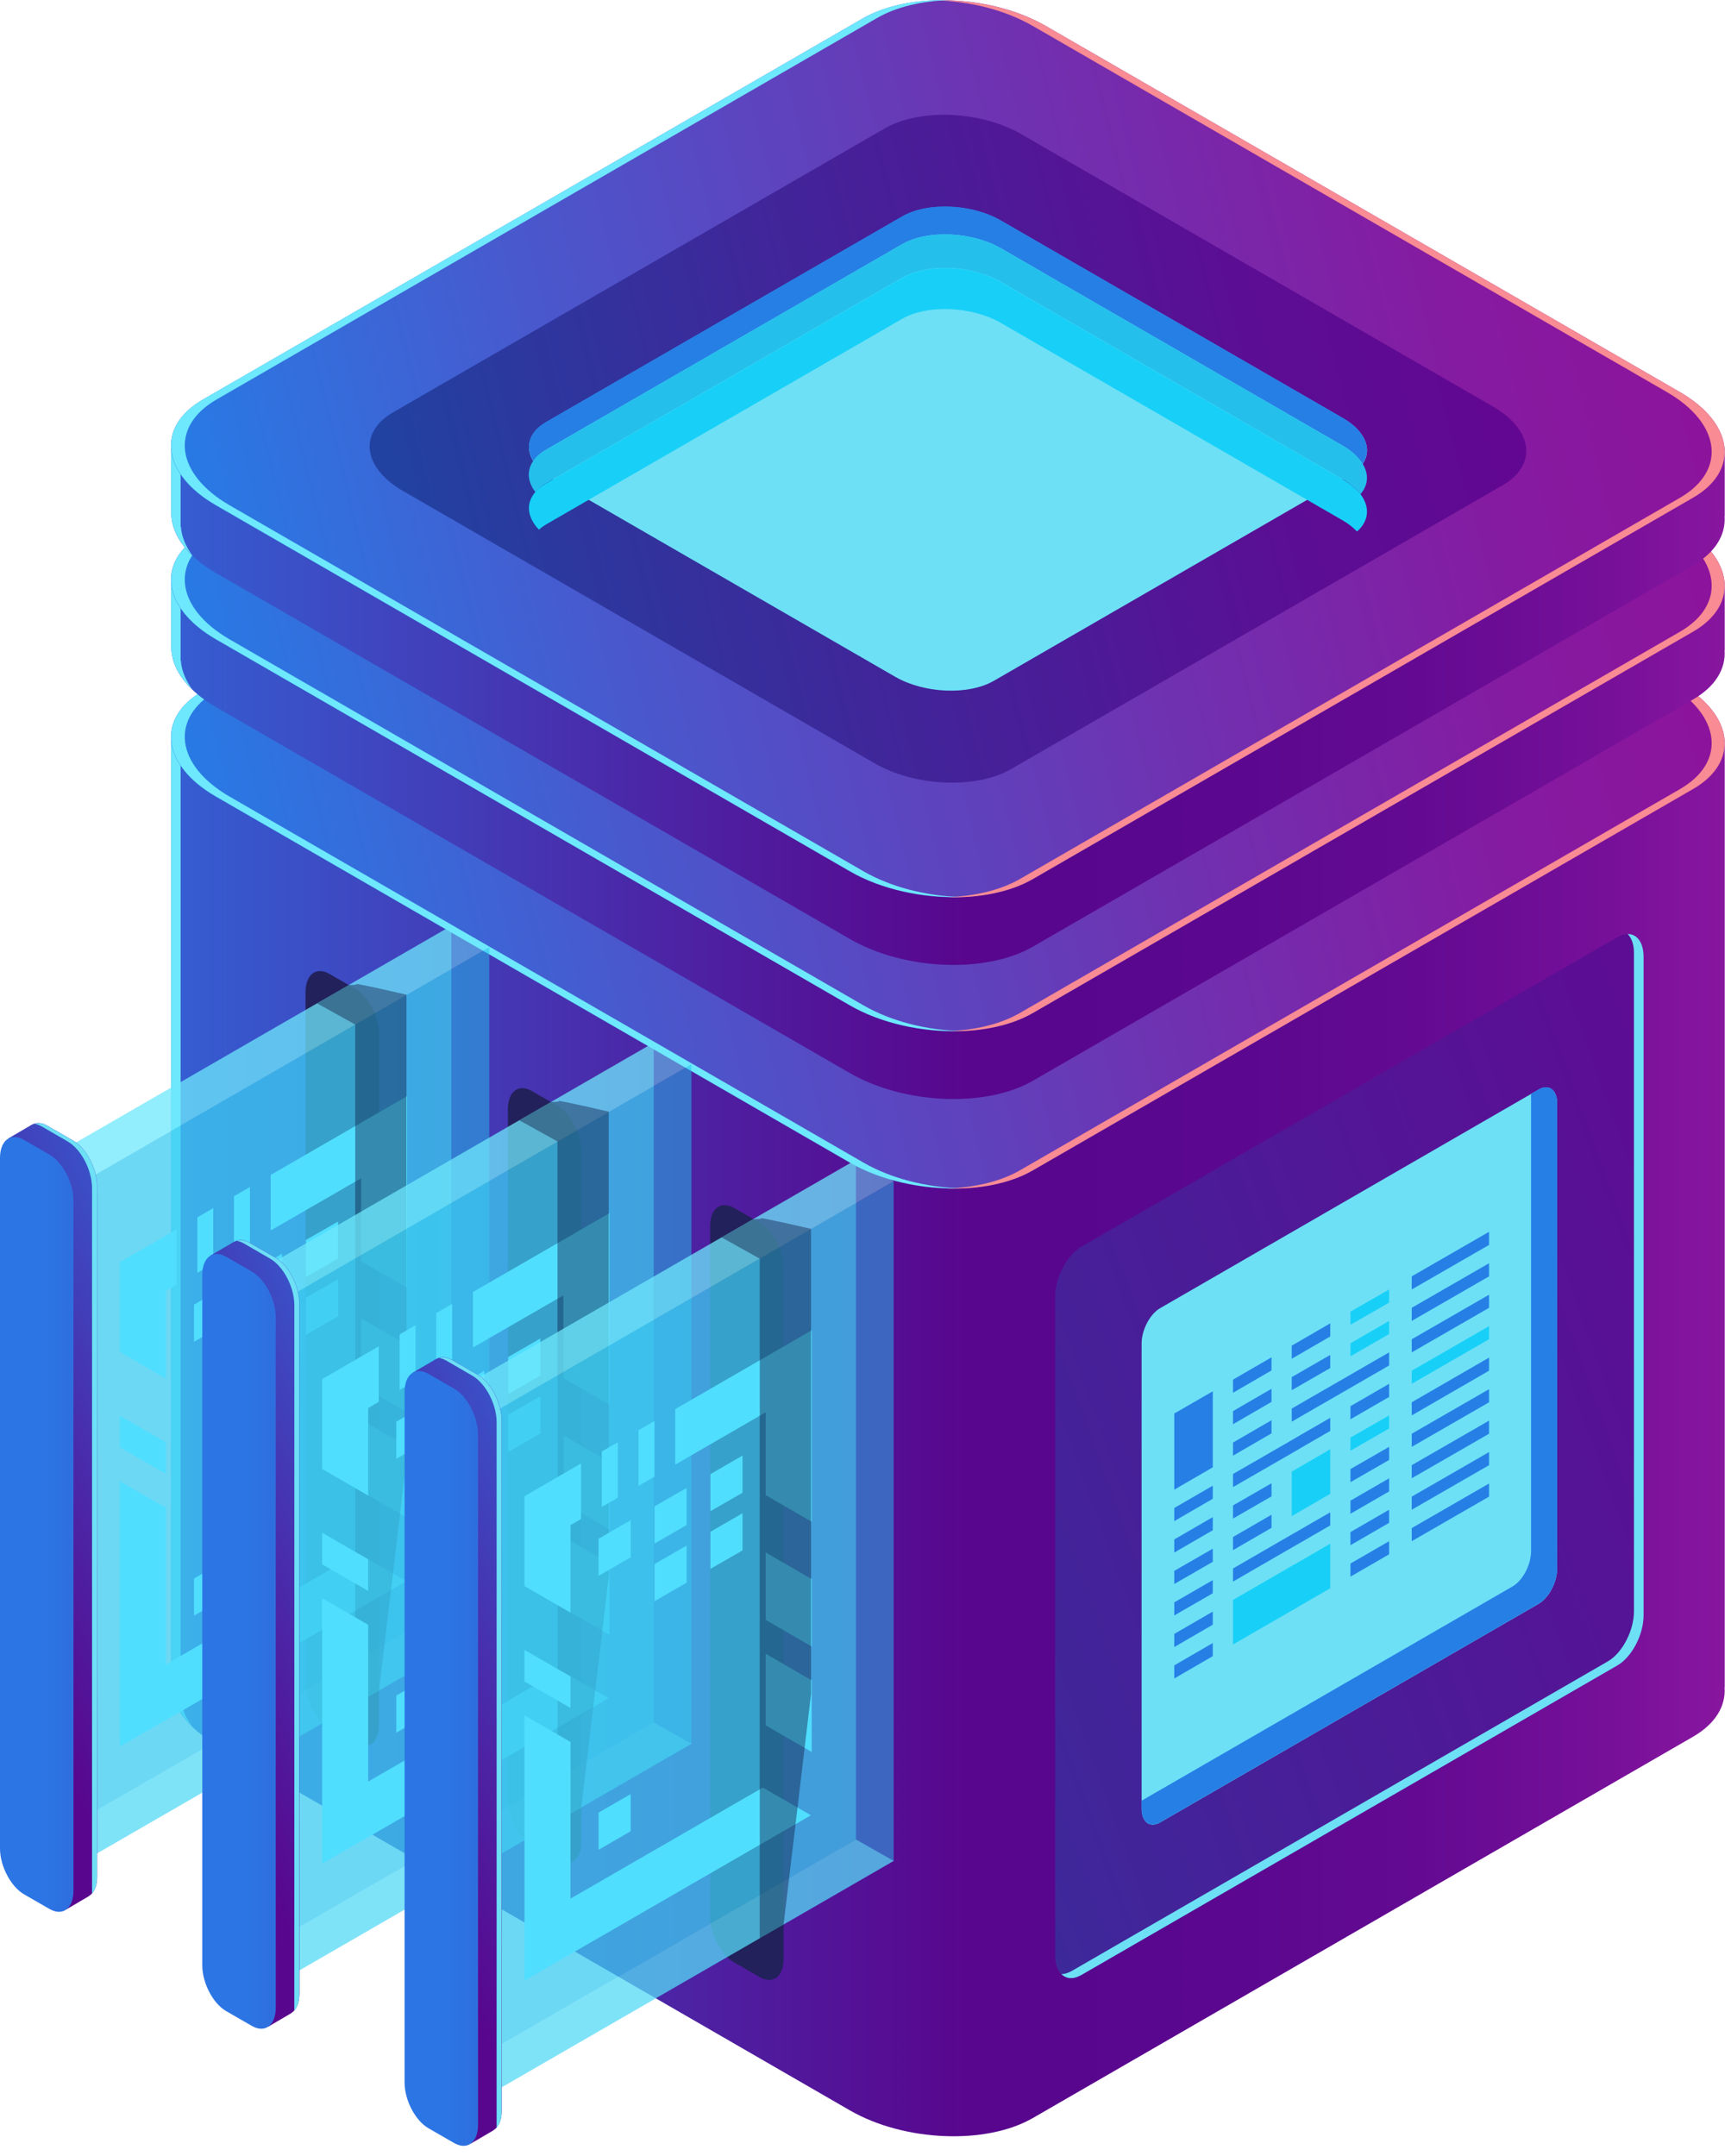 <svg width="155" height="193" viewBox="0 0 155 193" fill="none" xmlns="http://www.w3.org/2000/svg">
<path d="M15.322 66.245H44.637L77.27 47.4C81.475 44.968 88.819 45.28 93.671 48.083L125.13 66.245H154.432V151.074H154.42C154.54 152.715 153.63 154.296 151.605 155.47L92.497 189.601C88.292 192.033 80.948 191.721 76.096 188.918L19.336 156.153C16.82 154.692 15.466 152.859 15.346 151.074H15.322V66.245Z" fill="url(#paint0_linear_36_2418)"/>
<path d="M16.173 66.245V152.009H16.197C16.257 152.859 16.604 153.734 17.215 154.572C16.065 153.47 15.43 152.26 15.346 151.074H15.322V66.245H16.173Z" fill="#6EE8FC"/>
<path d="M92.485 104.772L151.593 70.641C155.798 68.209 155.271 63.98 150.419 61.177L93.659 28.412C88.807 25.609 81.463 25.309 77.258 27.729L18.15 61.86C13.945 64.292 14.472 68.521 19.324 71.324L76.084 104.089C80.948 106.892 88.292 107.192 92.485 104.772Z" fill="url(#paint1_linear_36_2418)"/>
<path d="M91.323 104.771L150.431 70.641C154.636 68.209 154.109 63.98 149.257 61.176L92.497 28.412C90.005 26.974 86.866 26.195 83.823 26.111C87.213 26.016 90.855 26.794 93.659 28.412L150.419 61.176C155.271 63.98 155.798 68.221 151.593 70.641L92.485 104.771C90.436 105.957 87.645 106.484 84.758 106.4C87.225 106.316 89.55 105.789 91.323 104.771Z" fill="#F88B93"/>
<path d="M18.162 61.847L77.27 27.717C79.331 26.531 82.134 26.004 85.033 26.088C82.577 26.16 80.253 26.687 78.492 27.717L19.384 61.847C15.179 64.279 15.706 68.508 20.558 71.312L77.318 104.076C79.798 105.502 82.925 106.281 85.956 106.377C82.565 106.472 78.911 105.694 76.108 104.076L19.348 71.312C14.484 68.52 13.957 64.279 18.162 61.847Z" fill="#6EE8FC"/>
<path d="M90.544 94.924L134.558 69.515C137.684 67.706 137.289 64.555 133.683 62.471L91.43 38.08C87.812 35.995 82.35 35.768 79.223 37.577L35.209 62.986C32.082 64.795 32.477 67.946 36.083 70.03L78.336 94.421C81.954 96.506 87.417 96.733 90.544 94.924Z" fill="url(#paint2_linear_36_2418)"/>
<path d="M88.987 87.031L120.877 68.618C123.141 67.312 122.866 65.024 120.242 63.514L89.633 45.844C87.01 44.334 83.057 44.167 80.793 45.472L48.902 63.886C46.638 65.191 46.913 67.479 49.537 68.989L80.145 86.659C82.757 88.169 86.722 88.336 88.987 87.031Z" fill="#6DE0F6"/>
<path d="M120.254 65.994L89.633 48.311C87.01 46.802 83.057 46.634 80.78 47.94L48.878 66.353C48.375 66.641 48.016 66.988 47.764 67.359C46.997 66.113 47.333 64.76 48.878 63.861L80.78 45.448C83.045 44.142 87.01 44.298 89.633 45.82L120.254 63.502C122.291 64.676 122.89 66.317 122.003 67.611C121.644 67.036 121.081 66.473 120.254 65.994Z" fill="#267FE5"/>
<path d="M120.254 69.001L89.633 51.319C87.01 49.809 83.057 49.642 80.78 50.947L48.878 69.36C48.483 69.588 48.183 69.864 47.944 70.139C46.925 68.809 47.201 67.324 48.878 66.353L80.78 47.94C83.045 46.635 87.01 46.79 89.633 48.312L120.254 65.994C122.41 67.24 122.961 69.001 121.823 70.319C121.452 69.852 120.937 69.396 120.254 69.001Z" fill="#25BFEC"/>
<path d="M121.512 73.662C121.176 73.314 120.769 72.979 120.254 72.679L89.633 54.997C87.01 53.488 83.056 53.32 80.78 54.626L48.878 73.039C48.639 73.183 48.435 73.338 48.255 73.494C46.913 72.092 47.057 70.415 48.878 69.373L80.78 50.96C83.045 49.654 87.01 49.81 89.633 51.331L120.254 69.013C122.59 70.355 123.045 72.32 121.512 73.662Z" fill="#18D0F7"/>
<path d="M15.322 52.168H44.637L77.27 33.324C81.475 30.892 88.819 31.204 93.671 34.007L125.13 52.168H154.432V58.218H154.42C154.54 59.859 153.63 61.441 151.605 62.615L92.497 96.745C88.292 99.177 80.948 98.866 76.096 96.062L19.336 63.298C16.82 61.836 15.466 60.003 15.346 58.218H15.322V52.168Z" fill="url(#paint3_linear_36_2418)"/>
<path d="M16.173 52.169V59.153H16.197C16.257 60.004 16.604 60.878 17.215 61.717C16.065 60.615 15.43 59.405 15.346 58.219H15.322V52.169H16.173Z" fill="#6EE8FC"/>
<path d="M92.485 90.685L151.593 56.554C155.798 54.122 155.271 49.893 150.419 47.09L93.659 14.325C88.807 11.522 81.463 11.223 77.258 13.642L18.15 47.773C13.945 50.205 14.472 54.434 19.324 57.237L76.084 90.002C80.948 92.805 88.292 93.117 92.485 90.685Z" fill="url(#paint4_linear_36_2418)"/>
<path d="M91.323 90.684L150.431 56.554C154.636 54.122 154.109 49.893 149.257 47.09L92.497 14.325C90.005 12.887 86.866 12.108 83.823 12.024C87.213 11.929 90.855 12.707 93.659 14.325L150.419 47.09C155.271 49.893 155.798 54.134 151.593 56.554L92.485 90.684C90.436 91.87 87.645 92.397 84.758 92.313C87.225 92.242 89.55 91.702 91.323 90.684Z" fill="#F88B93"/>
<path d="M18.162 47.771L77.27 13.641C79.331 12.455 82.134 11.928 85.033 12.011C82.577 12.083 80.253 12.611 78.492 13.641L19.384 47.771C15.179 50.203 15.706 54.432 20.558 57.236L77.318 90C79.798 91.426 82.925 92.205 85.956 92.3C82.565 92.396 78.911 91.618 76.108 90L19.348 57.236C14.484 54.432 13.957 50.191 18.162 47.771Z" fill="#6EE8FC"/>
<path d="M90.544 80.848L134.558 55.439C137.684 53.63 137.289 50.479 133.683 48.395L91.43 24.004C87.812 21.919 82.35 21.692 79.223 23.501L35.209 48.91C32.082 50.719 32.477 53.87 36.083 55.954L78.336 80.345C81.954 82.418 87.417 82.645 90.544 80.848Z" fill="url(#paint5_linear_36_2418)"/>
<path d="M88.987 72.942L120.877 54.529C123.141 53.223 122.866 50.935 120.242 49.425L89.633 31.755C87.01 30.245 83.057 30.078 80.793 31.384L48.902 49.797C46.638 51.102 46.913 53.391 49.537 54.9L80.145 72.57C82.757 74.092 86.722 74.248 88.987 72.942Z" fill="#6DE0F6"/>
<path d="M120.254 51.917L89.633 34.235C87.01 32.726 83.057 32.558 80.78 33.864L48.878 52.277C48.375 52.564 48.016 52.912 47.764 53.283C46.997 52.037 47.333 50.684 48.878 49.785L80.78 31.372C83.045 30.066 87.01 30.222 89.633 31.743L120.254 49.426C122.291 50.6 122.89 52.241 122.003 53.535C121.644 52.96 121.081 52.397 120.254 51.917Z" fill="#267FE5"/>
<path d="M120.254 54.924L89.633 37.242C87.01 35.732 83.057 35.564 80.78 36.87L48.878 55.283C48.483 55.511 48.183 55.786 47.944 56.062C46.925 54.732 47.201 53.247 48.878 52.276L80.78 33.863C83.045 32.557 87.01 32.713 89.633 34.235L120.254 51.917C122.41 53.163 122.961 54.924 121.823 56.242C121.452 55.774 120.937 55.319 120.254 54.924Z" fill="#25BFEC"/>
<path d="M121.512 59.572C121.176 59.224 120.769 58.889 120.254 58.59L89.633 40.907C87.01 39.398 83.056 39.23 80.78 40.536L48.878 58.949C48.639 59.093 48.435 59.248 48.255 59.404C46.913 58.002 47.057 56.325 48.878 55.283L80.78 36.87C83.045 35.564 87.01 35.72 89.633 37.241L120.254 54.924C122.59 56.265 123.045 58.23 121.512 59.572Z" fill="#18D0F7"/>
<path d="M15.322 40.164H44.637L77.27 21.32C81.475 18.888 88.819 19.2 93.671 22.003L125.13 40.164H154.432V46.214H154.42C154.54 47.855 153.63 49.437 151.605 50.611L92.497 84.741C88.292 87.173 80.948 86.862 76.096 84.058L19.336 51.294C16.82 49.832 15.466 47.999 15.346 46.214H15.322V40.164Z" fill="url(#paint6_linear_36_2418)"/>
<path d="M16.173 40.165V47.149H16.197C16.257 48 16.604 48.874 17.215 49.713C16.065 48.611 15.43 47.401 15.346 46.215H15.322V40.165H16.173Z" fill="#6EE8FC"/>
<path d="M92.485 78.693L151.593 44.562C155.798 42.13 155.271 37.901 150.419 35.098L93.659 2.333C88.807 -0.47 81.463 -0.77 77.258 1.65L18.15 35.781C13.945 38.213 14.472 42.442 19.324 45.245L76.084 78.01C80.948 80.813 88.292 81.112 92.485 78.693Z" fill="url(#paint7_linear_36_2418)"/>
<path d="M91.323 78.692L150.431 44.561C154.636 42.13 154.109 37.901 149.257 35.097L92.497 2.332C90.005 0.895 86.866 0.116 83.823 0.032C87.213 -0.064 90.855 0.715 93.659 2.332L150.419 35.097C155.271 37.901 155.798 42.141 151.593 44.561L92.485 78.692C90.436 79.878 87.645 80.405 84.758 80.321C87.225 80.237 89.55 79.71 91.323 78.692Z" fill="#F88B93"/>
<path d="M18.162 35.768L77.27 1.638C79.331 0.452 82.134 -0.075 85.033 0.009C82.577 0.08 80.253 0.608 78.492 1.638L19.384 35.768C15.179 38.2 15.706 42.429 20.558 45.233L77.318 77.997C79.798 79.423 82.925 80.202 85.956 80.297C82.565 80.393 78.911 79.615 76.108 77.997L19.348 45.233C14.484 42.441 13.957 38.2 18.162 35.768Z" fill="#6EE8FC"/>
<path d="M90.544 68.844L134.558 43.435C137.684 41.626 137.289 38.475 133.683 36.391L91.43 12C87.812 9.915 82.35 9.688 79.223 11.497L35.209 36.906C32.082 38.715 32.477 41.866 36.083 43.95L78.336 68.341C81.954 70.425 87.417 70.653 90.544 68.844Z" fill="url(#paint8_linear_36_2418)"/>
<path d="M88.987 60.95L120.877 42.536C123.141 41.231 122.866 38.943 120.242 37.433L89.633 19.763C87.01 18.253 83.057 18.086 80.793 19.391L48.902 37.804C46.638 39.11 46.913 41.398 49.537 42.908L80.145 60.578C82.757 62.088 86.722 62.255 88.987 60.95Z" fill="#6DE0F6"/>
<path d="M120.254 39.913L89.633 22.231C87.01 20.722 83.057 20.554 80.78 21.86L48.878 40.273C48.375 40.56 48.016 40.908 47.764 41.279C46.997 40.033 47.333 38.68 48.878 37.781L80.78 19.368C83.045 18.062 87.01 18.218 89.633 19.739L120.254 37.422C122.291 38.596 122.89 40.237 122.003 41.531C121.644 40.956 121.081 40.393 120.254 39.913Z" fill="#267FE5"/>
<path d="M120.254 42.921L89.633 25.239C87.01 23.729 83.057 23.561 80.78 24.867L48.878 43.28C48.483 43.508 48.183 43.783 47.944 44.059C46.925 42.729 47.201 41.244 48.878 40.273L80.78 21.86C83.045 20.555 87.01 20.71 89.633 22.232L120.254 39.914C122.41 41.16 122.961 42.921 121.823 44.239C121.452 43.771 120.937 43.316 120.254 42.921Z" fill="#25BFEC"/>
<path d="M121.512 47.581C121.176 47.233 120.769 46.898 120.254 46.598L89.633 28.916C87.01 27.407 83.056 27.239 80.78 28.545L48.878 46.958C48.639 47.102 48.435 47.257 48.255 47.413C46.913 46.011 47.057 44.346 48.878 43.292L80.78 24.879C83.045 23.573 87.01 23.729 89.633 25.25L120.254 42.932C122.59 44.274 123.045 46.239 121.512 47.581Z" fill="#18D0F7"/>
<path d="M96.821 176.807L144.836 149.086C146.13 148.343 147.172 146.33 147.172 144.617V85.664C147.172 83.939 146.118 83.149 144.836 83.891L96.821 111.613C95.527 112.355 94.485 114.368 94.485 116.081V175.034C94.473 176.759 95.527 177.55 96.821 176.807Z" fill="url(#paint9_linear_36_2418)"/>
<path d="M95.959 176.447L143.974 148.726C145.268 147.983 146.31 145.97 146.31 144.257V85.305C146.31 84.538 146.094 83.963 145.747 83.615C146.586 83.603 147.172 84.37 147.172 85.664V144.617C147.172 146.342 146.118 148.342 144.836 149.085L96.821 176.807C96.102 177.214 95.48 177.154 95.048 176.723C95.324 176.723 95.635 176.627 95.959 176.447Z" fill="#6DE0F6"/>
<path d="M103.877 163.149L137.78 143.574C138.691 143.047 139.433 141.633 139.433 140.411V98.781C139.433 97.56 138.691 97.008 137.78 97.536L103.877 117.111C102.967 117.638 102.224 119.051 102.224 120.273V161.903C102.224 163.113 102.955 163.676 103.877 163.149Z" fill="#6DE0F6"/>
<path d="M135.444 142.017C136.355 141.49 137.097 140.076 137.097 138.855V97.919L137.78 97.524C138.691 96.997 139.433 97.56 139.433 98.77V140.4C139.433 141.622 138.691 143.036 137.78 143.563L103.877 163.138C102.967 163.665 102.224 163.102 102.224 161.892V161.197L135.444 142.017Z" fill="#267FE5"/>
<path d="M126.412 115.434L133.336 111.445V110.271L126.412 114.26V115.434Z" fill="#267FE5"/>
<path d="M120.925 118.597L124.387 116.609V115.435L120.925 117.423V118.597Z" fill="#18D0F7"/>
<path d="M115.666 121.639L119.116 119.639V118.465L115.666 120.465V121.639Z" fill="#267FE5"/>
<path d="M110.407 124.682L113.857 122.682V121.508L110.407 123.508V124.682Z" fill="#267FE5"/>
<path d="M126.412 118.249L133.336 114.26V113.086L126.412 117.075V118.249Z" fill="#267FE5"/>
<path d="M120.925 121.424L124.387 119.423V118.249L120.925 120.25V121.424Z" fill="#18D0F7"/>
<path d="M115.666 124.455L119.116 122.466V121.292L115.666 123.281V124.455Z" fill="#267FE5"/>
<path d="M110.407 127.498L113.857 125.497V124.323L110.407 126.324V127.498Z" fill="#267FE5"/>
<path d="M126.412 121.066L133.336 117.076V115.902L126.412 119.892V121.066Z" fill="#267FE5"/>
<path d="M118.277 124.587L119.116 124.107L124.387 121.064V122.238L119.116 125.281L118.277 125.761L115.666 127.27V126.096L118.277 124.587Z" fill="#267FE5"/>
<path d="M110.407 130.313L113.857 128.313V127.139L110.407 129.139V130.313Z" fill="#267FE5"/>
<path d="M108.597 124.551V127.366V128.54V130.181V130.517V131.355L105.147 133.356V132.517V132.182V130.529V129.355V126.539L108.597 124.551Z" fill="#267FE5"/>
<path d="M126.412 123.879L133.336 119.89V118.716L126.412 122.705V123.879Z" fill="#18D0F7"/>
<path d="M120.925 127.055L124.387 125.054V123.88L120.925 125.881V127.055Z" fill="#267FE5"/>
<path d="M115.666 128.923L116.588 128.383L119.116 126.922V128.096L116.588 129.557L115.666 130.097L110.407 133.127V131.953L115.666 128.923Z" fill="#267FE5"/>
<path d="M105.147 136.172L108.597 134.171V132.997L105.147 134.998V136.172Z" fill="#267FE5"/>
<path d="M126.412 132.337L133.336 128.348V127.174L126.412 131.163V132.337Z" fill="#267FE5"/>
<path d="M120.925 135.513L124.387 133.512V132.338L120.925 134.339V135.513Z" fill="#267FE5"/>
<path d="M115.666 137.37L116.588 136.842L119.116 135.381V136.555L116.588 138.016L115.666 138.544L110.407 141.586V140.412L115.666 137.37Z" fill="#267FE5"/>
<path d="M105.147 144.617L108.597 142.628V141.454L105.147 143.443V144.617Z" fill="#267FE5"/>
<path d="M126.412 135.153L133.336 131.163V129.989L126.412 133.979V135.153Z" fill="#267FE5"/>
<path d="M120.925 138.327L124.387 136.326V135.152L120.925 137.153V138.327Z" fill="#267FE5"/>
<path d="M105.147 147.444L108.597 145.444V144.27L105.147 146.27V147.444Z" fill="#267FE5"/>
<path d="M126.412 137.968L133.336 133.979V132.805L126.412 136.794V137.968Z" fill="#267FE5"/>
<path d="M120.925 141.142L124.387 139.142V137.968L120.925 139.968V141.142Z" fill="#267FE5"/>
<path d="M115.666 140.184L116.588 139.657L119.116 138.195V139.01V139.369V142.185L116.588 143.646L115.666 144.185L110.407 147.216V144.401V144.053V143.227L115.666 140.184Z" fill="#18D0F7"/>
<path d="M105.147 150.26L108.597 148.259V147.085L105.147 149.086V150.26Z" fill="#267FE5"/>
<path d="M126.412 126.707L133.336 122.705V121.531L126.412 125.533V126.707Z" fill="#267FE5"/>
<path d="M120.925 129.87L124.387 127.881V126.707L120.925 128.696V129.87Z" fill="#18D0F7"/>
<path d="M110.407 135.944L113.857 133.955V132.781L110.407 134.77V135.944Z" fill="#267FE5"/>
<path d="M105.147 138.986L108.597 136.986V135.812L105.147 137.812V138.986Z" fill="#267FE5"/>
<path d="M126.412 129.523L133.336 125.533V124.359L126.412 128.349V129.523Z" fill="#267FE5"/>
<path d="M120.925 132.685L124.387 130.696V129.522L120.925 131.511V132.685Z" fill="#267FE5"/>
<path d="M119.116 129.738V130.325V130.912V133.728L115.666 135.728V132.913V132.326V131.739L119.116 129.738Z" fill="#18D0F7"/>
<path d="M110.407 138.771L113.857 136.771V135.597L110.407 137.597V138.771Z" fill="#267FE5"/>
<path d="M105.147 141.801L108.597 139.813V138.639L105.147 140.627V141.801Z" fill="#267FE5"/>
<path d="M29.506 154.717L31.795 156.035C32.981 156.718 33.939 155.987 33.939 154.418V92.602C33.939 91.02 32.981 89.187 31.795 88.505L29.506 87.187C28.32 86.504 27.362 87.235 27.362 88.804V150.62C27.362 152.201 28.32 154.034 29.506 154.717Z" fill="#22215B"/>
<path opacity="0.5" d="M1.593 166.136L40.42 143.722V82.876L1.593 105.29V166.136Z" fill="#6EE8FC"/>
<path opacity="0.5" d="M4.984 168.053L43.81 145.639V84.793L4.984 107.207V168.053Z" fill="#25BFEC"/>
<path opacity="0.5" d="M40.42 82.876L43.81 84.793L4.984 107.207L1.593 105.29L40.42 82.876Z" fill="#6EE8FC"/>
<path opacity="0.5" d="M40.42 143.721L43.81 145.637L4.984 168.052L1.593 166.135L40.42 143.721Z" fill="#6EE8FC"/>
<path d="M0.731 101.923L2.875 100.666V100.678C3.246 100.462 3.726 100.474 4.265 100.785L6.553 102.103C7.739 102.786 8.697 104.619 8.697 106.2V168.016C8.697 168.867 8.41 169.466 7.967 169.729V169.741L5.906 170.951L6.313 169.502L4.265 168.316C3.079 167.633 2.12 165.8 2.12 164.219V102.403C2.12 102.391 2.12 102.391 2.12 102.391L0.731 101.923Z" fill="url(#paint10_linear_36_2418)"/>
<path d="M6.553 102.114L4.265 100.797C3.834 100.545 3.426 100.497 3.091 100.605C3.294 100.641 3.498 100.701 3.726 100.833L6.062 102.186C7.272 102.881 8.242 104.75 8.242 106.367V169.417C8.242 169.453 8.23 169.489 8.23 169.525C8.518 169.201 8.685 168.71 8.685 168.051V106.235C8.697 104.63 7.739 102.797 6.553 102.114Z" fill="#6DE0F6"/>
<path d="M2.144 169.574L4.432 170.891C5.618 171.574 6.577 170.843 6.577 169.274V107.458C6.577 105.877 5.618 104.044 4.432 103.361L2.144 102.043C0.958 101.36 -0 102.091 -0 103.661V165.477C-0 167.046 0.958 168.879 2.144 169.574Z" fill="url(#paint11_linear_36_2418)"/>
<path d="M36.455 126.435L32.334 124.051V118.013L36.455 120.397V126.435Z" fill="#50DEFF"/>
<path d="M36.455 129.466V135.875L32.334 133.503V127.094L36.455 129.466Z" fill="#50DEFF"/>
<path d="M19.096 108.153V113.125L17.67 113.952V108.98L19.096 108.153Z" fill="#50DEFF"/>
<path d="M22.378 111.231L20.953 112.046V107.086L22.378 106.26V111.231Z" fill="#50DEFF"/>
<path d="M14.855 134.976V149.004L32.082 139.061L36.383 141.552L10.734 156.36V132.604L14.855 134.976Z" fill="#50DEFF"/>
<path d="M32.334 112.897V105.482L24.235 110.154V105.182L36.455 98.126V115.281L32.334 112.897Z" fill="#50DEFF"/>
<path d="M10.734 126.733L14.855 129.117V131.945L10.734 129.561V126.733Z" fill="#50DEFF"/>
<path d="M15.813 115.017L14.855 115.568V123.415L10.734 121.031V112.981L15.813 110.058V115.017Z" fill="#50DEFF"/>
<path d="M27.386 114.335L30.273 112.67V109.352L27.386 111.005V114.335Z" fill="#50DEFF"/>
<path d="M22.378 117.222L25.254 115.557V112.238L22.378 113.903V117.222Z" fill="#50DEFF"/>
<path d="M22.378 122.385L25.254 120.732V117.401L22.378 119.067V122.385Z" fill="#50DEFF"/>
<path d="M17.371 144.631L20.246 142.978V139.647L17.371 141.313V144.631Z" fill="#50DEFF"/>
<path d="M27.386 119.497L30.273 117.832V114.514L27.386 116.179V119.497Z" fill="#50DEFF"/>
<path d="M17.371 120.12L20.246 118.455V115.137L17.371 116.79V120.12Z" fill="#50DEFF"/>
<path opacity="0.4" d="M28.392 89.823L31.807 91.716V152.574L33.939 151.328L36.395 130.686V89.044C36.395 89.044 31.89 88.002 31.926 88.098C31.974 88.194 31.22 88.182 31.22 88.182L28.392 89.823Z" fill="#0C0F38"/>
<path d="M47.62 165.198L49.908 166.515C51.094 167.198 52.053 166.468 52.053 164.898V103.082C52.053 101.501 51.094 99.668 49.908 98.985L47.62 97.667C46.434 96.984 45.476 97.715 45.476 99.285V161.101C45.476 162.682 46.434 164.515 47.62 165.198Z" fill="#22215B"/>
<path opacity="0.5" d="M19.707 176.603L58.534 154.188V93.343L19.707 115.757V176.603Z" fill="#6EE8FC"/>
<path opacity="0.5" d="M23.098 178.531L61.913 156.105V95.272L23.098 117.686V178.531Z" fill="#25BFEC"/>
<path opacity="0.5" d="M58.534 93.343L61.913 95.272L23.098 117.686L19.707 115.757L58.534 93.343Z" fill="#6EE8FC"/>
<path opacity="0.5" d="M58.534 154.188L61.913 156.104L23.098 178.531L19.707 176.602L58.534 154.188Z" fill="#6EE8FC"/>
<path d="M18.845 112.402L20.989 111.144V111.156C21.361 110.94 21.84 110.952 22.379 111.264L24.667 112.582C25.853 113.265 26.811 115.097 26.811 116.679V178.495C26.811 179.345 26.524 179.944 26.081 180.208V180.22L24.02 181.43L24.427 179.98L22.379 178.794C21.193 178.111 20.235 176.279 20.235 174.697V112.881C20.235 112.869 20.235 112.869 20.235 112.869L18.845 112.402Z" fill="url(#paint12_linear_36_2418)"/>
<path d="M24.667 112.595L22.379 111.277C21.948 111.025 21.54 110.978 21.205 111.085C21.409 111.121 21.612 111.181 21.84 111.313L24.176 112.667C25.386 113.362 26.356 115.23 26.356 116.848V179.898C26.356 179.934 26.344 179.969 26.344 180.005C26.632 179.682 26.799 179.191 26.799 178.532V116.716C26.811 115.111 25.841 113.278 24.667 112.595Z" fill="#6DE0F6"/>
<path d="M20.258 180.04L22.547 181.358C23.733 182.041 24.691 181.31 24.691 179.741V117.925C24.691 116.344 23.733 114.511 22.547 113.828L20.258 112.51C19.072 111.827 18.114 112.558 18.114 114.127V175.943C18.114 177.525 19.072 179.358 20.258 180.04Z" fill="url(#paint13_linear_36_2418)"/>
<path d="M54.569 136.914L50.448 134.53V128.492L54.569 130.876V136.914Z" fill="#50DEFF"/>
<path d="M54.569 139.945V146.354L50.448 143.97V137.561L54.569 139.945Z" fill="#50DEFF"/>
<path d="M37.21 118.632V123.603L35.784 124.43V119.458L37.21 118.632Z" fill="#50DEFF"/>
<path d="M40.492 121.699L39.067 122.526V117.554L40.492 116.728V121.699Z" fill="#50DEFF"/>
<path d="M32.969 145.455V159.484L50.196 149.54L54.497 152.02L28.848 166.839V143.071L32.969 145.455Z" fill="#50DEFF"/>
<path d="M50.448 123.377V115.961L42.349 120.633V115.662L54.569 108.605V125.749L50.448 123.377Z" fill="#50DEFF"/>
<path d="M28.848 137.212L32.969 139.596V142.423L28.848 140.039V137.212Z" fill="#50DEFF"/>
<path d="M33.915 125.497L32.969 126.048V133.883L28.848 131.499V123.46L33.915 120.525V125.497Z" fill="#50DEFF"/>
<path d="M45.5 124.802L48.387 123.149V119.818L45.5 121.484V124.802Z" fill="#50DEFF"/>
<path d="M40.492 127.701L43.368 126.036V122.718L40.492 124.383V127.701Z" fill="#50DEFF"/>
<path d="M40.492 132.864L43.368 131.199V127.881L40.492 129.546V132.864Z" fill="#50DEFF"/>
<path d="M35.485 155.111L38.36 153.445V150.127L35.485 151.792V155.111Z" fill="#50DEFF"/>
<path d="M45.5 129.978L48.387 128.313V124.994L45.5 126.647V129.978Z" fill="#50DEFF"/>
<path d="M35.485 130.588L38.36 128.935V125.604L35.485 127.27V130.588Z" fill="#50DEFF"/>
<path opacity="0.4" d="M46.506 100.292L49.921 102.185V163.042L52.053 161.796L54.509 141.155V99.513C54.509 99.513 50.005 98.471 50.04 98.567C50.088 98.663 49.334 98.651 49.334 98.651L46.506 100.292Z" fill="#0C0F38"/>
<path d="M65.734 175.669L68.022 176.987C69.208 177.67 70.166 176.939 70.166 175.37V113.554C70.166 111.973 69.208 110.14 68.022 109.457L65.734 108.139C64.547 107.456 63.589 108.187 63.589 109.756V171.572C63.589 173.154 64.547 174.986 65.734 175.669Z" fill="#22215B"/>
<path opacity="0.5" d="M37.82 187.086L76.647 164.672V103.826L37.82 126.24V187.086Z" fill="#6EE8FC"/>
<path opacity="0.5" d="M41.199 189.003L80.025 166.589V105.743L41.199 128.157V189.003Z" fill="#25BFEC"/>
<path opacity="0.5" d="M76.647 103.826L80.025 105.743L41.199 128.157L37.82 126.24L76.647 103.826Z" fill="#6EE8FC"/>
<path opacity="0.5" d="M76.647 164.672L80.025 166.589L41.199 189.003L37.82 187.086L76.647 164.672Z" fill="#6EE8FC"/>
<path d="M36.958 122.885L39.102 121.628V121.639C39.474 121.424 39.953 121.436 40.492 121.747L42.78 123.065C43.966 123.748 44.924 125.581 44.924 127.162V188.978C44.924 189.829 44.637 190.428 44.194 190.691V190.703L42.133 191.913L42.54 190.464L40.492 189.278C39.306 188.595 38.347 186.762 38.347 185.181V123.365C38.347 123.353 38.347 123.353 38.347 123.353L36.958 122.885Z" fill="url(#paint14_linear_36_2418)"/>
<path d="M42.78 123.077L40.492 121.759C40.061 121.508 39.653 121.46 39.318 121.568C39.522 121.604 39.725 121.664 39.953 121.795L42.289 123.149C43.499 123.844 44.469 125.713 44.469 127.33V190.38C44.469 190.416 44.457 190.452 44.457 190.488C44.745 190.164 44.913 189.673 44.913 189.014V127.198C44.913 125.593 43.954 123.76 42.78 123.077Z" fill="#6DE0F6"/>
<path d="M38.371 190.524L40.66 191.842C41.846 192.524 42.804 191.794 42.804 190.224V128.408C42.804 126.827 41.846 124.994 40.66 124.311L38.371 122.993C37.185 122.311 36.227 123.041 36.227 124.611V186.427C36.227 188.008 37.185 189.841 38.371 190.524Z" fill="url(#paint15_linear_36_2418)"/>
<path d="M72.682 147.396L68.561 145.012V138.975L72.682 141.359V147.396Z" fill="#50DEFF"/>
<path d="M72.682 150.428V156.837L68.561 154.453V148.044L72.682 150.428Z" fill="#50DEFF"/>
<path d="M55.323 129.115V134.075L53.886 134.901V129.93L55.323 129.115Z" fill="#50DEFF"/>
<path d="M58.606 132.183L57.18 133.009V128.038L58.606 127.211V132.183Z" fill="#50DEFF"/>
<path d="M51.082 155.939V169.967L68.309 160.024L72.61 162.504L46.961 177.311V153.555L51.082 155.939Z" fill="#50DEFF"/>
<path d="M68.561 133.847V126.432L60.462 131.116V126.144L72.682 119.088V136.231L68.561 133.847Z" fill="#50DEFF"/>
<path d="M46.961 147.696L51.082 150.08V152.896L46.961 150.524V147.696Z" fill="#50DEFF"/>
<path d="M52.029 135.98L51.082 136.531V144.366L46.961 141.982V133.944L52.029 131.009V135.98Z" fill="#50DEFF"/>
<path d="M63.613 135.284L66.488 133.631V130.301L63.613 131.966V135.284Z" fill="#50DEFF"/>
<path d="M58.606 138.184L61.481 136.519V133.2L58.606 134.853V138.184Z" fill="#50DEFF"/>
<path d="M58.606 143.347L61.481 141.682V138.363L58.606 140.016V143.347Z" fill="#50DEFF"/>
<path d="M53.598 165.595L56.473 163.93V160.611L53.598 162.265V165.595Z" fill="#50DEFF"/>
<path d="M63.613 140.447L66.488 138.794V135.464L63.613 137.129V140.447Z" fill="#50DEFF"/>
<path d="M53.598 141.072L56.473 139.406V136.088L53.598 137.753V141.072Z" fill="#50DEFF"/>
<path opacity="0.4" d="M64.619 110.774L68.033 112.679V173.536L70.166 172.291L72.622 151.649V110.007C72.622 110.007 68.117 108.965 68.153 109.061C68.201 109.157 67.446 109.145 67.446 109.145L64.619 110.774Z" fill="#0C0F38"/>
<defs>
<linearGradient id="paint0_linear_36_2418" x1="167.594" y1="118.499" x2="-1.897" y2="118.499" gradientUnits="userSpaceOnUse">
<stop stop-color="#A31FA9"/>
<stop offset="0.067" stop-color="#8B17A0"/>
<stop offset="0.149" stop-color="#740F98"/>
<stop offset="0.239" stop-color="#640A92"/>
<stop offset="0.341" stop-color="#5B078F"/>
<stop offset="0.478" stop-color="#58068E"/>
<stop offset="0.626" stop-color="#4D22A3"/>
<stop offset="0.944" stop-color="#3168DA"/>
<stop offset="1" stop-color="#2C75E4"/>
</linearGradient>
<linearGradient id="paint1_linear_36_2418" x1="155.575" y1="66.247" x2="25.092" y2="98.534" gradientUnits="userSpaceOnUse">
<stop stop-color="#8D139B"/>
<stop offset="0.165" stop-color="#851BA1"/>
<stop offset="0.428" stop-color="#6E33B2"/>
<stop offset="0.755" stop-color="#4958CD"/>
<stop offset="1" stop-color="#2979E4"/>
</linearGradient>
<linearGradient id="paint2_linear_36_2418" x1="137.512" y1="66.247" x2="40.368" y2="90.285" gradientUnits="userSpaceOnUse">
<stop stop-color="#630692"/>
<stop offset="0.226" stop-color="#5B0E94"/>
<stop offset="0.587" stop-color="#432399"/>
<stop offset="1" stop-color="#2142A1"/>
</linearGradient>
<linearGradient id="paint3_linear_36_2418" x1="167.594" y1="65.031" x2="-1.897" y2="65.031" gradientUnits="userSpaceOnUse">
<stop stop-color="#A31FA9"/>
<stop offset="0.067" stop-color="#8B17A0"/>
<stop offset="0.149" stop-color="#740F98"/>
<stop offset="0.239" stop-color="#640A92"/>
<stop offset="0.341" stop-color="#5B078F"/>
<stop offset="0.478" stop-color="#58068E"/>
<stop offset="0.626" stop-color="#4D22A3"/>
<stop offset="0.944" stop-color="#3168DA"/>
<stop offset="1" stop-color="#2C75E4"/>
</linearGradient>
<linearGradient id="paint4_linear_36_2418" x1="155.575" y1="52.166" x2="25.092" y2="84.453" gradientUnits="userSpaceOnUse">
<stop stop-color="#8D139B"/>
<stop offset="0.165" stop-color="#851BA1"/>
<stop offset="0.428" stop-color="#6E33B2"/>
<stop offset="0.755" stop-color="#4958CD"/>
<stop offset="1" stop-color="#2979E4"/>
</linearGradient>
<linearGradient id="paint5_linear_36_2418" x1="137.513" y1="52.164" x2="40.368" y2="76.202" gradientUnits="userSpaceOnUse">
<stop stop-color="#630692"/>
<stop offset="0.226" stop-color="#5B0E94"/>
<stop offset="0.587" stop-color="#432399"/>
<stop offset="1" stop-color="#2142A1"/>
</linearGradient>
<linearGradient id="paint6_linear_36_2418" x1="167.594" y1="53.034" x2="-1.897" y2="53.034" gradientUnits="userSpaceOnUse">
<stop stop-color="#A31FA9"/>
<stop offset="0.067" stop-color="#8B17A0"/>
<stop offset="0.149" stop-color="#740F98"/>
<stop offset="0.239" stop-color="#640A92"/>
<stop offset="0.341" stop-color="#5B078F"/>
<stop offset="0.478" stop-color="#58068E"/>
<stop offset="0.626" stop-color="#4D22A3"/>
<stop offset="0.944" stop-color="#3168DA"/>
<stop offset="1" stop-color="#2C75E4"/>
</linearGradient>
<linearGradient id="paint7_linear_36_2418" x1="155.575" y1="40.168" x2="25.092" y2="72.456" gradientUnits="userSpaceOnUse">
<stop stop-color="#8D139B"/>
<stop offset="0.165" stop-color="#851BA1"/>
<stop offset="0.428" stop-color="#6E33B2"/>
<stop offset="0.755" stop-color="#4958CD"/>
<stop offset="1" stop-color="#2979E4"/>
</linearGradient>
<linearGradient id="paint8_linear_36_2418" x1="137.513" y1="40.167" x2="40.368" y2="64.205" gradientUnits="userSpaceOnUse">
<stop stop-color="#630692"/>
<stop offset="0.226" stop-color="#5B0E94"/>
<stop offset="0.587" stop-color="#432399"/>
<stop offset="1" stop-color="#2142A1"/>
</linearGradient>
<linearGradient id="paint9_linear_36_2418" x1="188.953" y1="105.606" x2="28.899" y2="163.722" gradientUnits="userSpaceOnUse">
<stop stop-color="#630692"/>
<stop offset="0.226" stop-color="#5B0E94"/>
<stop offset="0.587" stop-color="#432399"/>
<stop offset="1" stop-color="#2142A1"/>
</linearGradient>
<linearGradient id="paint10_linear_36_2418" x1="29.098" y1="124.819" x2="-32.084" y2="152.051" gradientUnits="userSpaceOnUse">
<stop stop-color="#2C75E4"/>
<stop offset="0.056" stop-color="#3168DA"/>
<stop offset="0.374" stop-color="#4D22A3"/>
<stop offset="0.521" stop-color="#58068E"/>
<stop offset="0.659" stop-color="#5B078F"/>
<stop offset="0.761" stop-color="#640A92"/>
<stop offset="0.851" stop-color="#740F98"/>
<stop offset="0.933" stop-color="#8B17A0"/>
<stop offset="1" stop-color="#A31FA9"/>
</linearGradient>
<linearGradient id="paint11_linear_36_2418" x1="4.024" y1="136.462" x2="85.135" y2="136.462" gradientUnits="userSpaceOnUse">
<stop stop-color="#2C75E4"/>
<stop offset="0.056" stop-color="#3168DA"/>
<stop offset="0.374" stop-color="#4D22A3"/>
<stop offset="0.521" stop-color="#58068E"/>
<stop offset="0.659" stop-color="#5B078F"/>
<stop offset="0.761" stop-color="#640A92"/>
<stop offset="0.851" stop-color="#740F98"/>
<stop offset="0.933" stop-color="#8B17A0"/>
<stop offset="1" stop-color="#A31FA9"/>
</linearGradient>
<linearGradient id="paint12_linear_36_2418" x1="47.21" y1="135.294" x2="-13.971" y2="162.527" gradientUnits="userSpaceOnUse">
<stop stop-color="#2C75E4"/>
<stop offset="0.056" stop-color="#3168DA"/>
<stop offset="0.374" stop-color="#4D22A3"/>
<stop offset="0.521" stop-color="#58068E"/>
<stop offset="0.659" stop-color="#5B078F"/>
<stop offset="0.761" stop-color="#640A92"/>
<stop offset="0.851" stop-color="#740F98"/>
<stop offset="0.933" stop-color="#8B17A0"/>
<stop offset="1" stop-color="#A31FA9"/>
</linearGradient>
<linearGradient id="paint13_linear_36_2418" x1="22.137" y1="146.938" x2="103.248" y2="146.938" gradientUnits="userSpaceOnUse">
<stop stop-color="#2C75E4"/>
<stop offset="0.056" stop-color="#3168DA"/>
<stop offset="0.374" stop-color="#4D22A3"/>
<stop offset="0.521" stop-color="#58068E"/>
<stop offset="0.659" stop-color="#5B078F"/>
<stop offset="0.761" stop-color="#640A92"/>
<stop offset="0.851" stop-color="#740F98"/>
<stop offset="0.933" stop-color="#8B17A0"/>
<stop offset="1" stop-color="#A31FA9"/>
</linearGradient>
<linearGradient id="paint14_linear_36_2418" x1="65.322" y1="145.774" x2="4.14" y2="173.007" gradientUnits="userSpaceOnUse">
<stop stop-color="#2C75E4"/>
<stop offset="0.056" stop-color="#3168DA"/>
<stop offset="0.374" stop-color="#4D22A3"/>
<stop offset="0.521" stop-color="#58068E"/>
<stop offset="0.659" stop-color="#5B078F"/>
<stop offset="0.761" stop-color="#640A92"/>
<stop offset="0.851" stop-color="#740F98"/>
<stop offset="0.933" stop-color="#8B17A0"/>
<stop offset="1" stop-color="#A31FA9"/>
</linearGradient>
<linearGradient id="paint15_linear_36_2418" x1="40.248" y1="157.418" x2="121.359" y2="157.418" gradientUnits="userSpaceOnUse">
<stop stop-color="#2C75E4"/>
<stop offset="0.056" stop-color="#3168DA"/>
<stop offset="0.374" stop-color="#4D22A3"/>
<stop offset="0.521" stop-color="#58068E"/>
<stop offset="0.659" stop-color="#5B078F"/>
<stop offset="0.761" stop-color="#640A92"/>
<stop offset="0.851" stop-color="#740F98"/>
<stop offset="0.933" stop-color="#8B17A0"/>
<stop offset="1" stop-color="#A31FA9"/>
</linearGradient>
</defs>
</svg>
